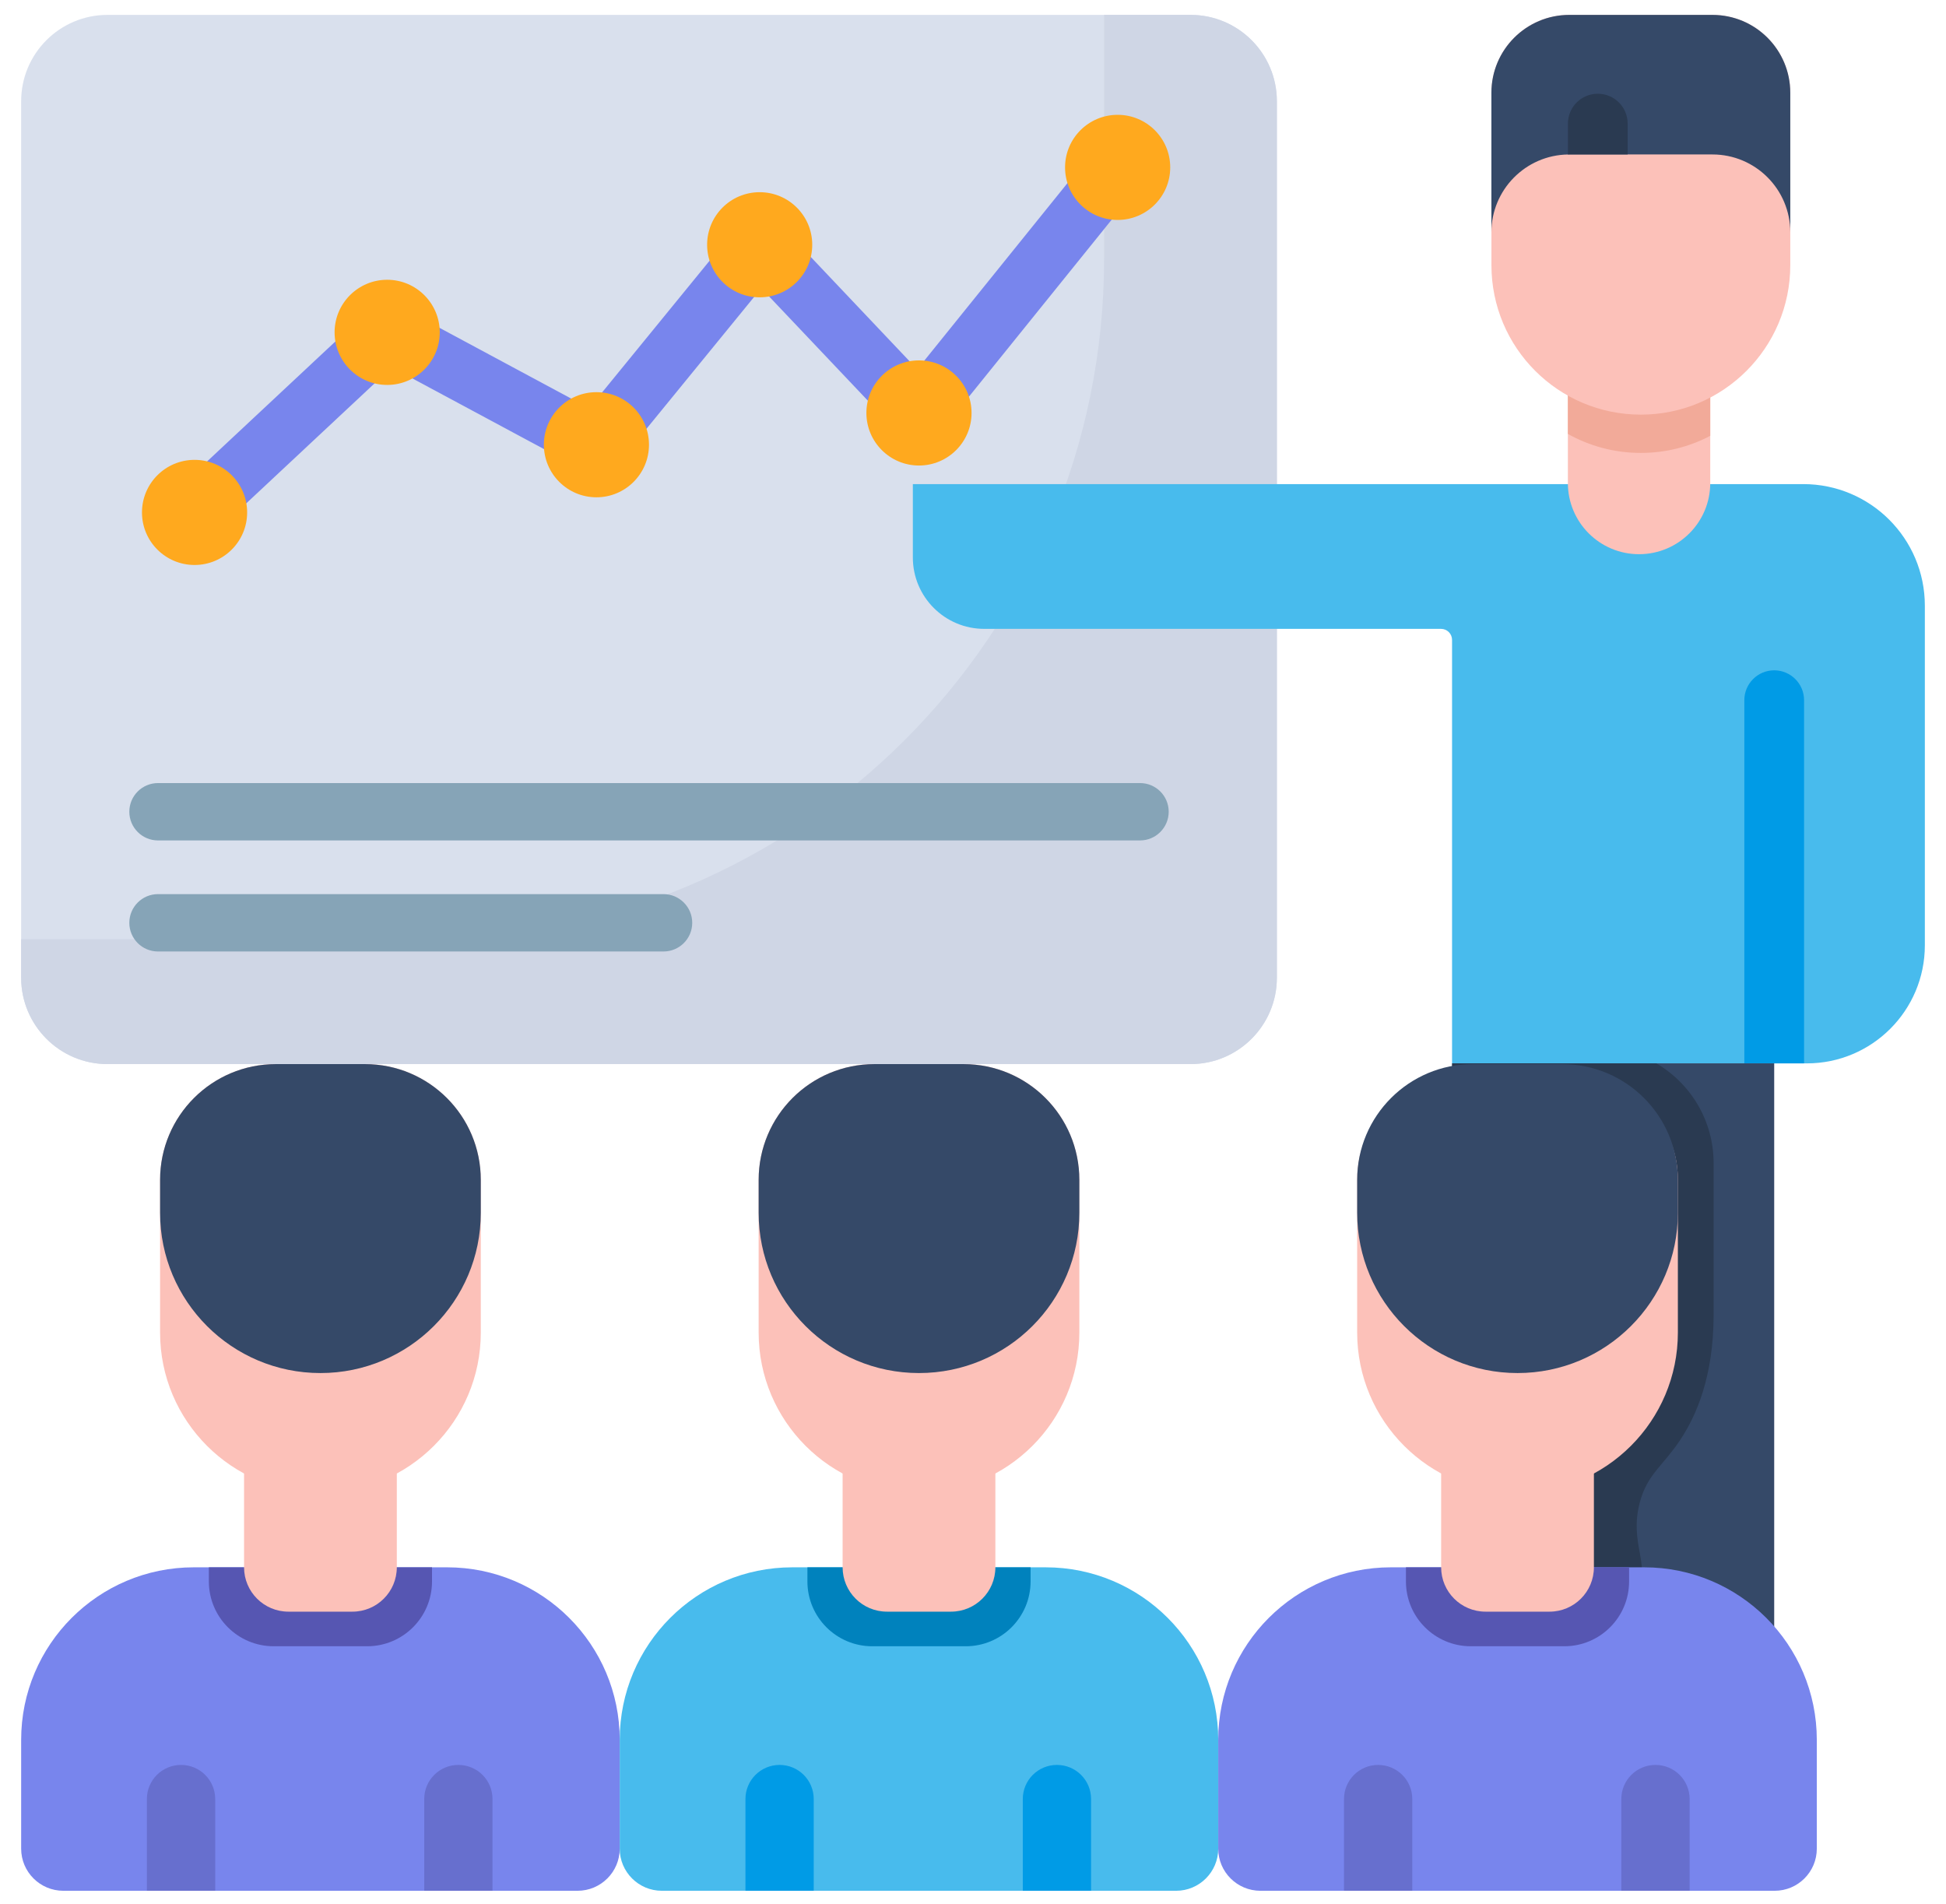 <svg width="46" height="45" viewBox="0 0 46 45" fill="none" xmlns="http://www.w3.org/2000/svg">
<g id="analysis 1" clip-path="url(#clip0_5555_7478)">
<path id="Vector" d="M28.142 25.153H2.541C1.414 25.153 0.5 24.239 0.5 23.112V2.393C0.5 1.265 1.414 0.352 2.541 0.352H28.142C29.269 0.352 30.183 1.265 30.183 2.393V23.112C30.183 24.239 29.269 25.153 28.142 25.153Z" fill="#D9E0ED"/>
<path id="Vector_2" d="M28.142 0.352H26.099V6.119C26.099 15.001 18.898 22.202 10.015 22.202H0.5V23.112C0.5 24.239 1.414 25.153 2.541 25.153H28.141C29.269 25.153 30.183 24.239 30.183 23.112V2.393C30.183 1.265 29.269 0.352 28.142 0.352Z" fill="#CFD6E5"/>
<path id="Vector_3" d="M26.948 19.866H3.735C3.36 19.866 3.057 19.562 3.057 19.188C3.057 18.813 3.361 18.51 3.735 18.51H26.948C27.323 18.51 27.626 18.813 27.626 19.188C27.626 19.562 27.322 19.866 26.948 19.866Z" fill="#86A4B7"/>
<path id="Vector_4" d="M15.684 22.491H3.735C3.36 22.491 3.057 22.188 3.057 21.813C3.057 21.439 3.361 21.135 3.735 21.135H15.684C16.059 21.135 16.363 21.439 16.363 21.813C16.363 22.188 16.059 22.491 15.684 22.491Z" fill="#86A4B7"/>
<path id="Vector_5" d="M4.599 12.791C4.418 12.791 4.237 12.719 4.104 12.576C3.848 12.302 3.862 11.873 4.136 11.617L8.689 7.36C8.901 7.161 9.217 7.12 9.473 7.257L13.927 9.65L17.432 5.356C17.555 5.206 17.738 5.115 17.932 5.108C18.127 5.1 18.316 5.178 18.45 5.319L21.682 8.731L25.898 3.504C26.133 3.212 26.56 3.166 26.852 3.401C27.143 3.636 27.189 4.063 26.954 4.355L22.251 10.186C22.128 10.339 21.946 10.43 21.75 10.438C21.554 10.446 21.365 10.369 21.231 10.227L17.995 6.812L14.624 10.941C14.419 11.192 14.064 11.263 13.778 11.109L9.26 8.683L5.062 12.608C4.932 12.73 4.765 12.791 4.599 12.791Z" fill="#7885ED"/>
<g id="Group">
<path id="Vector_6" d="M5.842 12.113C5.842 12.799 5.285 13.355 4.599 13.355C3.913 13.355 3.356 12.799 3.356 12.113C3.356 11.426 3.913 10.87 4.599 10.87C5.285 10.87 5.842 11.426 5.842 12.113Z" fill="#FFA91E"/>
<path id="Vector_7" d="M10.395 7.856C10.395 8.542 9.838 9.099 9.152 9.099C8.466 9.099 7.909 8.542 7.909 7.856C7.909 7.17 8.466 6.613 9.152 6.613C9.838 6.613 10.395 7.17 10.395 7.856Z" fill="#FFA91E"/>
<path id="Vector_8" d="M15.341 10.512C15.341 11.198 14.785 11.755 14.099 11.755C13.412 11.755 12.856 11.198 12.856 10.512C12.856 9.826 13.412 9.27 14.099 9.27C14.785 9.27 15.341 9.826 15.341 10.512Z" fill="#FFA91E"/>
<path id="Vector_9" d="M19.2 5.786C19.2 6.472 18.643 7.028 17.957 7.028C17.271 7.028 16.715 6.472 16.715 5.786C16.715 5.099 17.271 4.543 17.957 4.543C18.643 4.543 19.2 5.099 19.2 5.786Z" fill="#FFA91E"/>
<path id="Vector_10" d="M22.966 9.761C22.966 10.447 22.409 11.004 21.723 11.004C21.037 11.004 20.48 10.447 20.48 9.761C20.48 9.075 21.037 8.519 21.723 8.519C22.409 8.519 22.966 9.075 22.966 9.761Z" fill="#FFA91E"/>
<path id="Vector_11" d="M27.662 3.957C27.662 4.643 27.105 5.199 26.419 5.199C25.733 5.199 25.176 4.643 25.176 3.957C25.176 3.27 25.733 2.714 26.419 2.714C27.105 2.714 27.662 3.27 27.662 3.957Z" fill="#FFA91E"/>
</g>
<path id="Vector_12" d="M14.649 41.127V43.698C14.649 44.248 14.202 44.694 13.651 44.694H1.498C0.947 44.694 0.5 44.248 0.5 43.698V41.127C0.5 38.873 2.328 37.048 4.581 37.048H10.568C12.821 37.048 14.649 38.873 14.649 41.127Z" fill="#7885ED"/>
<path id="Vector_13" d="M5.087 42.526V44.694H3.472V42.526C3.472 42.079 3.834 41.719 4.279 41.719C4.725 41.719 5.087 42.079 5.087 42.526Z" fill="#676FCE"/>
<path id="Vector_14" d="M10.212 37.048V37.382C10.212 38.228 9.525 38.914 8.679 38.914H6.47C5.624 38.914 4.937 38.228 4.937 37.382V37.048H10.212Z" fill="#5656B2"/>
<path id="Vector_15" d="M11.642 42.526V44.694H10.028V42.526C10.028 42.079 10.389 41.719 10.835 41.719C11.282 41.719 11.642 42.079 11.642 42.526Z" fill="#676FCE"/>
<path id="Vector_16" d="M8.331 38.096H6.818C6.239 38.096 5.769 37.627 5.769 37.047V34.544H9.38V37.047C9.38 37.627 8.91 38.096 8.331 38.096Z" fill="#FCC1B9"/>
<path id="Vector_17" d="M11.365 27.889V31.499C11.365 33.591 9.668 35.287 7.575 35.287C5.481 35.287 3.784 33.591 3.784 31.499V27.889C3.784 26.377 5.01 25.153 6.521 25.153H8.628C10.14 25.153 11.365 26.377 11.365 27.889Z" fill="#FCC1B9"/>
<path id="Vector_18" d="M11.365 27.889V28.668C11.365 30.759 9.668 32.456 7.575 32.456C5.481 32.456 3.784 30.759 3.784 28.668V27.889C3.784 26.377 5.01 25.153 6.521 25.153H8.628C10.14 25.153 11.365 26.377 11.365 27.889Z" fill="#354968"/>
<path id="Vector_19" d="M28.797 41.127V43.698C28.797 44.248 28.351 44.694 27.8 44.694H15.646C15.095 44.694 14.649 44.248 14.649 43.698V41.127C14.649 38.873 16.476 37.048 18.73 37.048H24.716C26.97 37.048 28.797 38.873 28.797 41.127Z" fill="#48BBED"/>
<path id="Vector_20" d="M19.235 42.526V44.694H17.621V42.526C17.621 42.079 17.983 41.719 18.428 41.719C18.874 41.719 19.235 42.079 19.235 42.526Z" fill="#009BE6"/>
<path id="Vector_21" d="M24.361 37.048V37.382C24.361 38.228 23.674 38.914 22.828 38.914H20.618C19.773 38.914 19.086 38.228 19.086 37.382V37.048H24.361Z" fill="#0082BD"/>
<path id="Vector_22" d="M25.791 42.526V44.694H24.177V42.526C24.177 42.079 24.538 41.719 24.984 41.719C25.43 41.719 25.791 42.079 25.791 42.526Z" fill="#009BE6"/>
<path id="Vector_23" d="M22.48 38.096H20.966C20.387 38.096 19.918 37.627 19.918 37.047V34.544H23.529V37.047C23.529 37.627 23.059 38.096 22.48 38.096Z" fill="#FCC1B9"/>
<path id="Vector_24" d="M25.514 27.889V31.499C25.514 33.591 23.817 35.287 21.723 35.287C19.63 35.287 17.933 33.591 17.933 31.499V27.889C17.933 26.378 19.158 25.153 20.67 25.153H22.777C24.289 25.153 25.514 26.378 25.514 27.889Z" fill="#FCC1B9"/>
<path id="Vector_25" d="M25.514 27.889V28.668C25.514 30.76 23.817 32.456 21.723 32.456C19.63 32.456 17.933 30.76 17.933 28.668V27.889C17.933 26.378 19.158 25.153 20.67 25.153H22.777C24.289 25.153 25.514 26.378 25.514 27.889Z" fill="#354968"/>
<path id="Vector_26" d="M21.578 11.444V13.177C21.578 14.109 22.334 14.865 23.265 14.865H34.063C34.208 14.865 34.324 14.981 34.324 15.126V25.136H42.71C44.25 25.136 45.5 23.886 45.5 22.346V14.317C45.5 12.73 44.213 11.443 42.625 11.443H21.578V11.444Z" fill="#48BBED"/>
<path id="Vector_27" d="M41.233 16.551V25.136H42.645V16.551C42.645 16.161 42.328 15.845 41.939 15.845C41.549 15.845 41.233 16.161 41.233 16.551Z" fill="#009BE6"/>
<path id="Vector_28" d="M40.427 9.108V11.418C40.427 12.347 39.674 13.1 38.744 13.1C37.815 13.1 37.062 12.347 37.062 11.418V9.108H40.427Z" fill="#FCC1B9"/>
<path id="Vector_29" d="M40.427 9.108V10.302C39.937 10.56 39.379 10.706 38.787 10.706C38.16 10.706 37.572 10.543 37.062 10.257V9.108H40.427Z" fill="#F2AA99"/>
<path id="Vector_30" d="M38.787 9.801C40.738 9.801 42.319 8.219 42.319 6.268V2.192C42.319 1.176 41.495 0.352 40.479 0.352H37.095C36.078 0.352 35.255 1.176 35.255 2.192V6.268C35.255 8.219 36.836 9.801 38.787 9.801Z" fill="#FCC1B9"/>
<path id="Vector_31" d="M35.254 2.192V5.492C35.254 4.486 36.062 3.668 37.063 3.652C37.073 3.651 37.084 3.651 37.095 3.651H40.479C41.495 3.651 42.319 4.475 42.319 5.492V2.192C42.319 1.176 41.495 0.352 40.479 0.352H37.095C36.079 0.352 35.254 1.176 35.254 2.192Z" fill="#354968"/>
<path id="Vector_32" d="M37.063 2.922V3.652C37.073 3.651 37.084 3.651 37.095 3.651H38.475V2.922C38.475 2.531 38.159 2.216 37.769 2.216C37.379 2.216 37.063 2.531 37.063 2.922Z" fill="#2A3A51"/>
<path id="Vector_33" d="M34.326 25.135H41.939V44.371H34.326V25.135Z" fill="#354968"/>
<path id="Vector_34" d="M40.507 27.496V31.107C40.5 32.554 40.097 33.468 39.712 34.045C39.301 34.66 38.94 34.846 38.762 35.514C38.504 36.49 39.033 37.001 38.695 37.549C38.342 38.12 37.352 38.24 36.716 38.096C35.433 37.806 34.45 36.189 34.326 34.046V25.135H39.151C39.963 25.61 40.507 26.488 40.507 27.496Z" fill="#2A3A51"/>
<path id="Vector_35" d="M42.946 41.127V43.698C42.946 44.248 42.5 44.694 41.949 44.694H29.795C29.244 44.694 28.797 44.248 28.797 43.698V41.127C28.797 38.873 30.625 37.048 32.879 37.048H38.865C41.119 37.048 42.946 38.873 42.946 41.127Z" fill="#7885ED"/>
<path id="Vector_36" d="M33.384 42.526V44.694H31.77V42.526C31.77 42.079 32.131 41.719 32.577 41.719C33.022 41.719 33.384 42.079 33.384 42.526Z" fill="#676FCE"/>
<path id="Vector_37" d="M38.509 37.048V37.382C38.509 38.228 37.823 38.914 36.977 38.914H34.767C33.921 38.914 33.234 38.228 33.234 37.382V37.048H38.509Z" fill="#5656B2"/>
<path id="Vector_38" d="M39.94 42.526V44.694H38.325V42.526C38.325 42.079 38.687 41.719 39.132 41.719C39.579 41.719 39.94 42.079 39.94 42.526Z" fill="#676FCE"/>
<path id="Vector_39" d="M36.628 38.096H35.115C34.536 38.096 34.066 37.627 34.066 37.047V34.544H37.677V37.047C37.677 37.627 37.208 38.096 36.628 38.096Z" fill="#FCC1B9"/>
<path id="Vector_40" d="M39.662 27.888V31.498C39.662 33.59 37.965 35.287 35.872 35.287C33.779 35.287 32.081 33.59 32.081 31.498V27.888C32.081 26.377 33.307 25.611 34.818 25.611H36.925C38.438 25.611 39.662 26.377 39.662 27.888Z" fill="#FCC1B9"/>
<path id="Vector_41" d="M39.662 27.889V28.668C39.662 30.759 37.965 32.456 35.872 32.456C33.779 32.456 32.081 30.759 32.081 28.668V27.889C32.081 26.377 33.307 25.153 34.818 25.153H36.925C38.438 25.153 39.662 26.377 39.662 27.889Z" fill="#354968"/>
</g>
<defs>
<clipPath id="clip0_5555_7478">
<rect width="45" height="45" fill="white" transform="translate(0.5)"/>
</clipPath>
</defs>
</svg>
